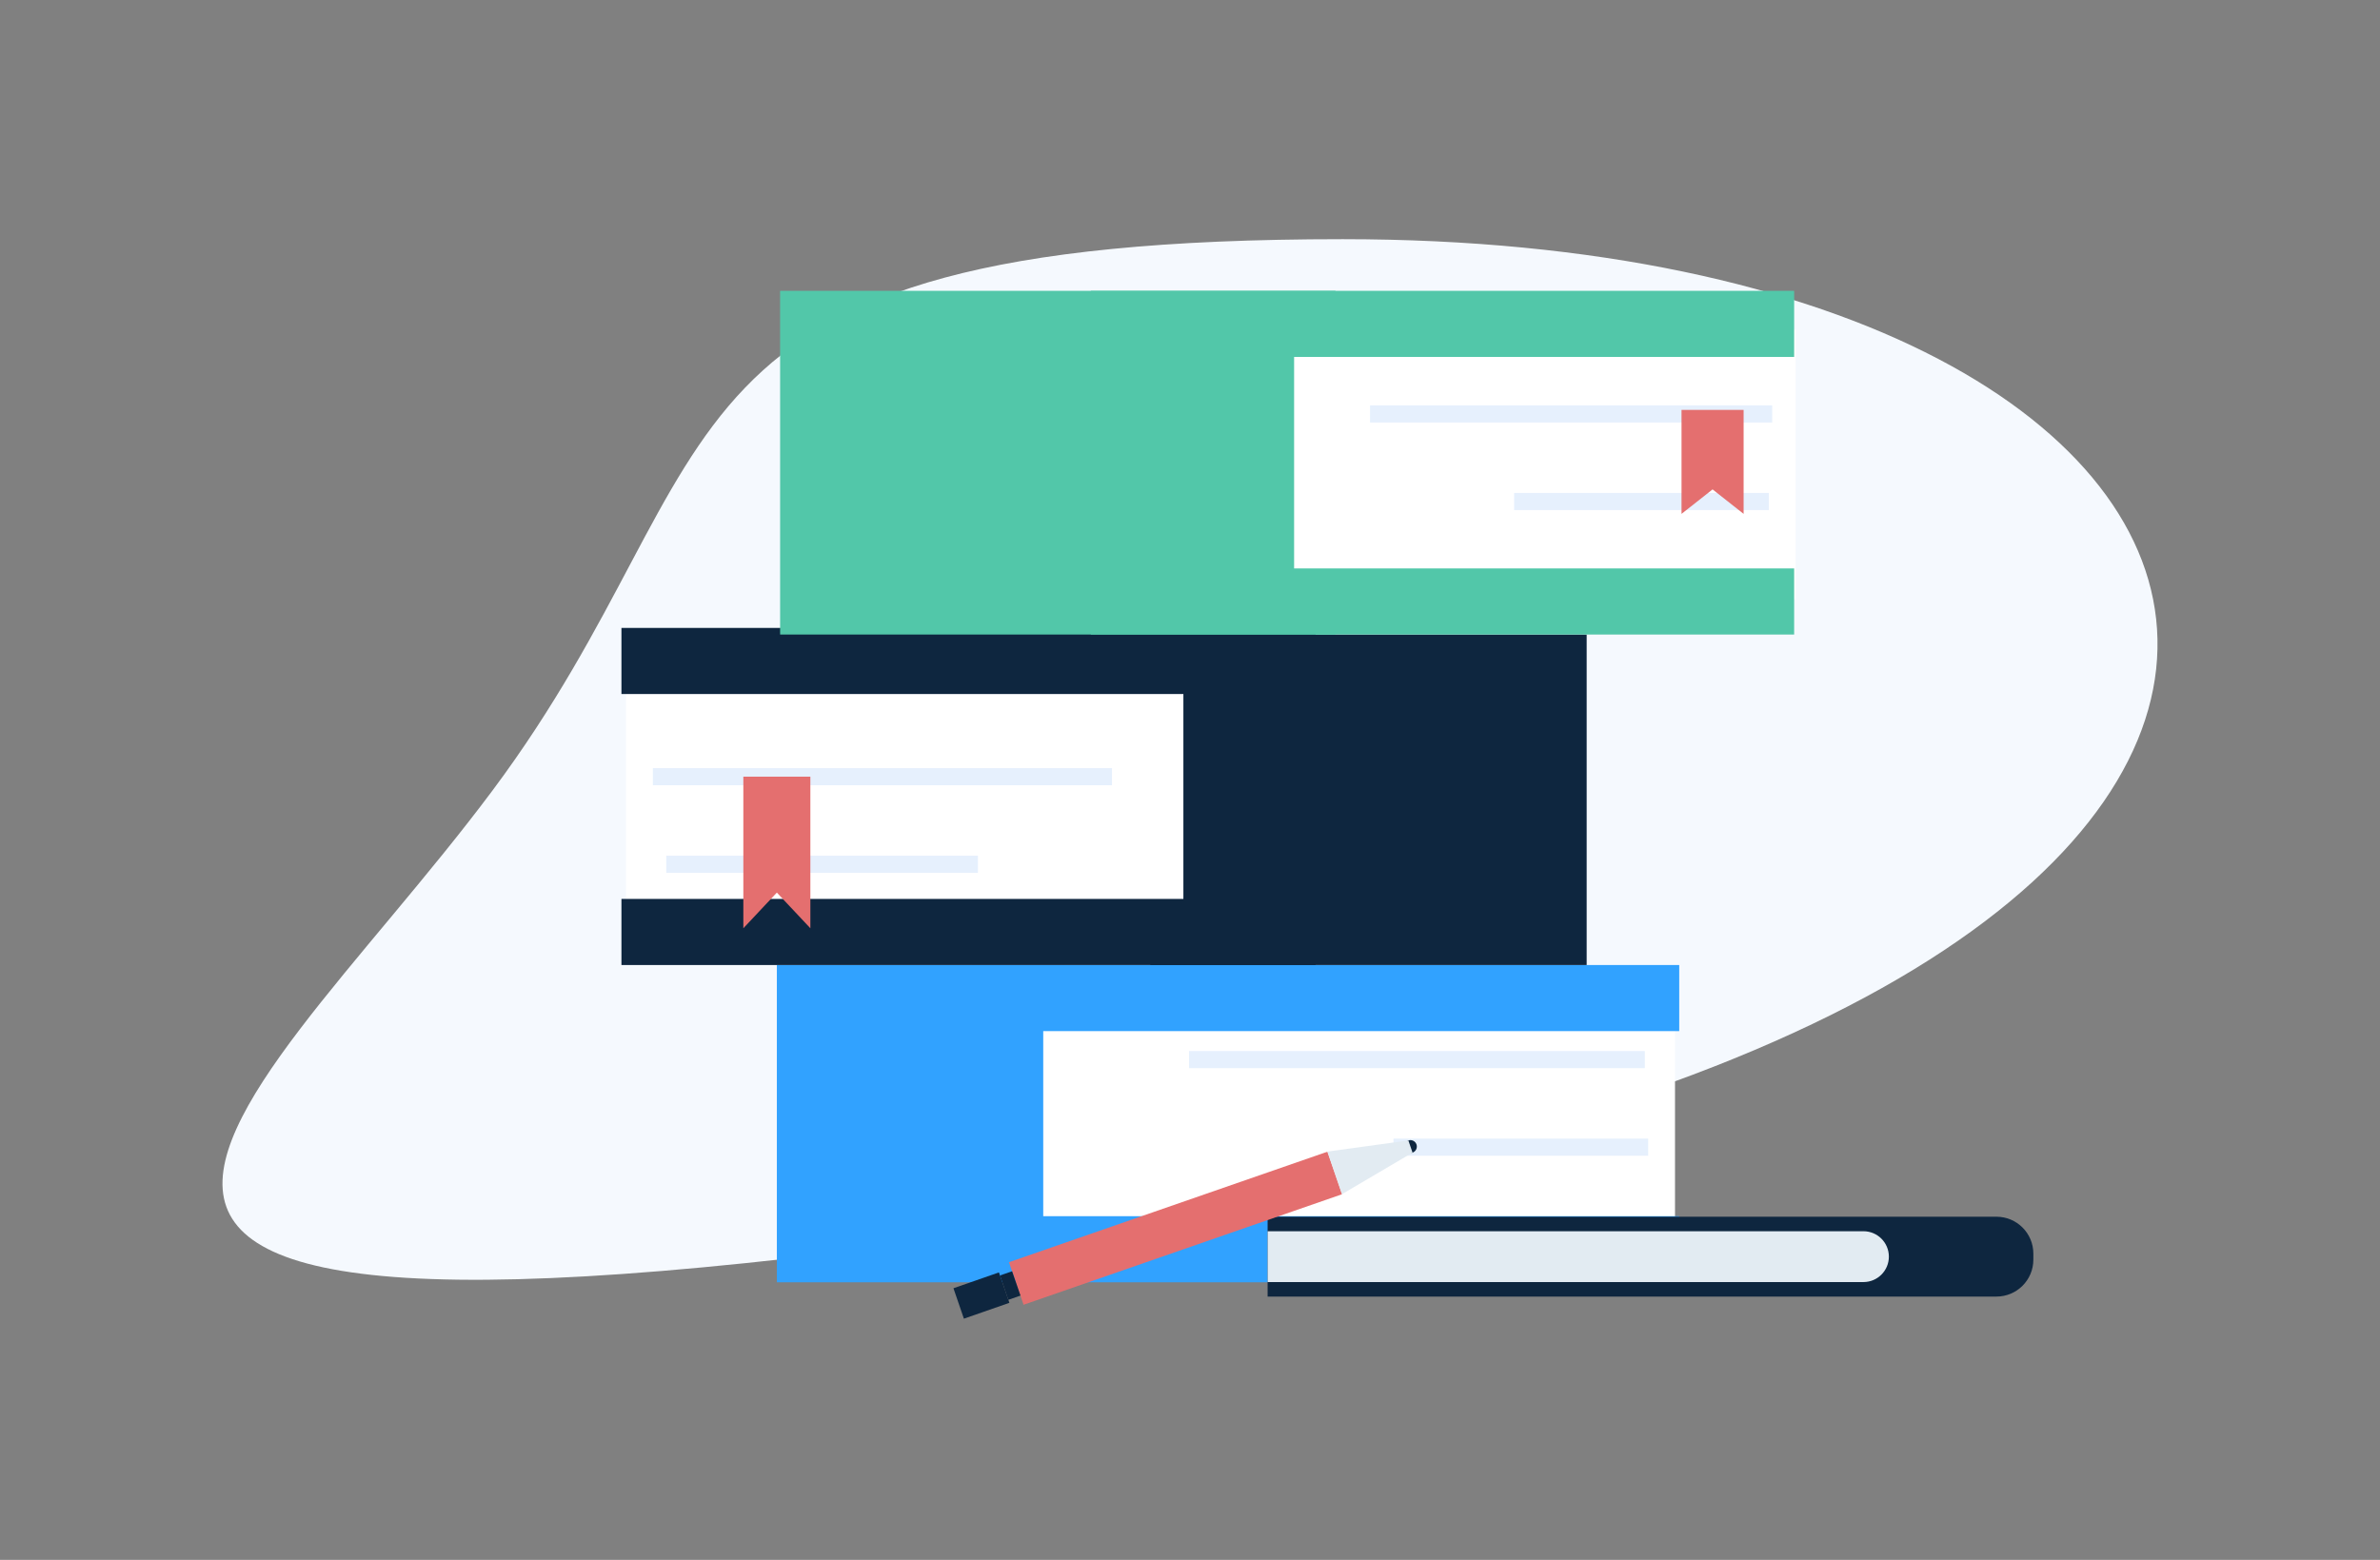 <svg width="180" height="118" viewBox="0 0 180 118" fill="none" xmlns="http://www.w3.org/2000/svg">
<rect x="0" y="0" width="180" height="118" fill="#808080" stroke="none"/>
<path d="M101.557 18.093C178.164 18.093 193.322 74.389 89.34 91.051C-14.642 107.712 18.105 85.448 37.24 59.809C56.375 34.17 47.604 18.093 101.557 18.093Z" fill="#F5F9FE"/>
<rect x="75.989" y="73.786" width="50.692" height="20.382" fill="white"/>
<path d="M127 75.5H76V94.5H127" stroke="#31A2FF" stroke-width="5"/>
<path d="M124.399 80.155H89.929" stroke="#E6F0FD" stroke-width="1.295"/>
<path d="M124.653 86.779L105.39 86.779" stroke="#E6F0FD" stroke-width="1.295"/>
<path fill-rule="evenodd" clip-rule="evenodd" d="M80.551 73L58.754 73L58.754 97L80.551 97L80.551 94.818L78.9 94.818L78.9 75.182L80.551 75.182L80.551 73Z" fill="#31A2FF"/>
<rect x="98.04" y="71.748" width="50.692" height="20.382" transform="rotate(-180 98.04 71.748)" fill="white"/>
<path d="M47 70.5L97 70.5L97 50L47 50" stroke="#0E263F" stroke-width="5"/>
<path d="M50.389 65.378H73.961" stroke="#E6F0FD" stroke-width="1.295"/>
<path d="M49.376 58.754H84.099" stroke="#E6F0FD" stroke-width="1.295"/>
<path fill-rule="evenodd" clip-rule="evenodd" d="M87 73L120 73L120 48L87 48L87 50.273L89.5 50.273L89.5 70.727H87L87 73Z" fill="#0E263F"/>
<path d="M56.219 58.754H61.288V70.219L58.754 67.521L56.219 70.219V58.754Z" fill="#E46F6F"/>
<rect x="85.113" y="24.946" width="50.692" height="20.382" fill="white"/>
<path d="M134.031 31.315L103.616 31.315" stroke="#E6F0FD" stroke-width="1.295"/>
<path d="M135.692 24.5H85V45.5H110.346H135.692" stroke="#52C7A9" stroke-width="5"/>
<path d="M133.777 37.939L114.514 37.939" stroke="#E6F0FD" stroke-width="1.295"/>
<path fill-rule="evenodd" clip-rule="evenodd" d="M101 22L59 22L59 48L101 48L101 44.309L97.874 44.309L97.874 25.965L101 25.965L101 22Z" fill="#52C7A9"/>
<path d="M127.174 31.007H131.87V38.873L129.522 37.022L127.174 38.873V31.007Z" fill="#E46F6F"/>
<path d="M95.87 92.04H150.99C152.532 92.04 153.783 93.29 153.783 94.832V95.289C153.783 96.831 152.532 98.081 150.99 98.081H95.87V92.04Z" fill="#0E263F"/>
<path d="M95.87 93.138H140.933C141.995 93.138 142.856 93.999 142.856 95.061C142.856 96.122 141.995 96.983 140.933 96.983H95.87V93.138Z" fill="#E2EBF2"/>
<rect width="3.402" height="25.494" transform="matrix(-0.325 -0.946 0.945 -0.328 77.413 98.7)" fill="#E46F6F"/>
<ellipse rx="0.487" ry="0.486" transform="matrix(-0.325 -0.946 0.944 -0.329 106.671 86.733)" fill="#0E263F"/>
<path d="M101.49 90.337L100.384 87.115L106.515 86.27L106.831 87.191L101.49 90.337Z" fill="#E2EBF2"/>
<rect width="1.948" height="0.973" transform="matrix(-0.325 -0.946 0.944 -0.329 76.261 98.327)" fill="#0E263F"/>
<rect width="2.433" height="3.645" transform="matrix(-0.325 -0.946 0.944 -0.329 72.9 99.753)" fill="#0E263F"/>
</svg>
